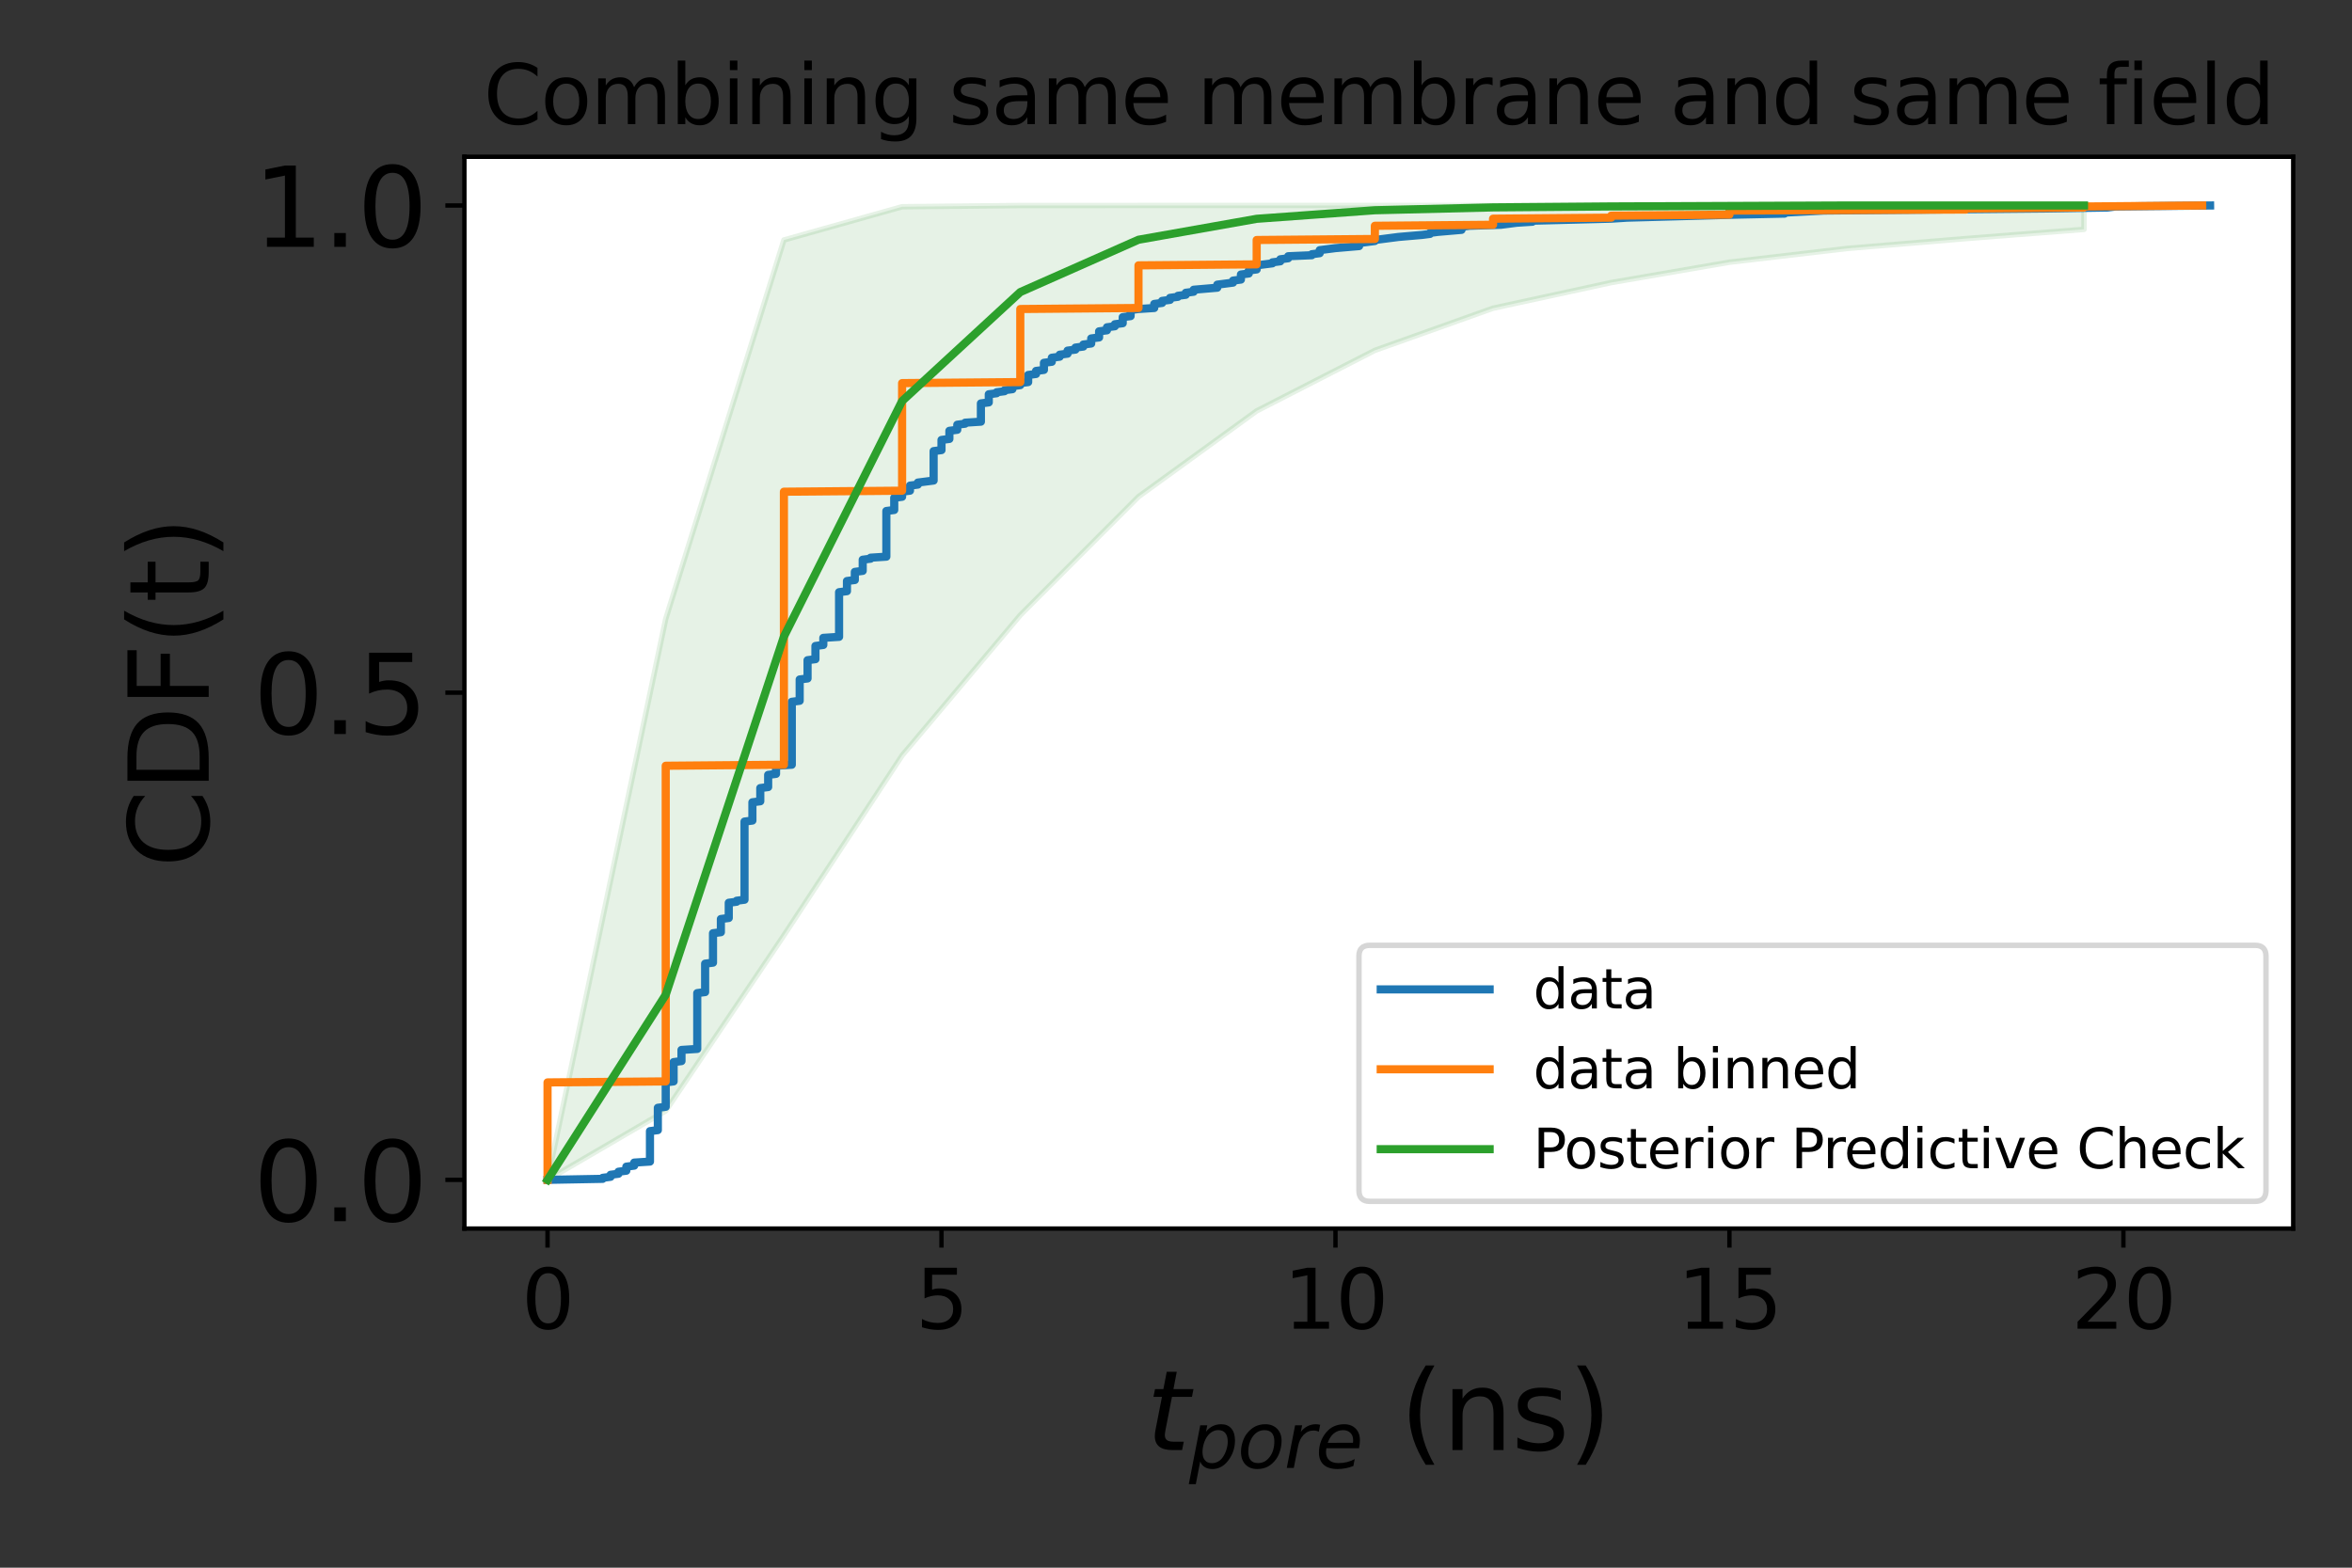 <?xml version="1.0" encoding="utf-8" standalone="no"?>
<!DOCTYPE svg PUBLIC "-//W3C//DTD SVG 1.1//EN"
  "http://www.w3.org/Graphics/SVG/1.1/DTD/svg11.dtd">
<svg height="288pt" version="1.1" viewBox="0 0 432 288" width="432pt" xmlns="http://www.w3.org/2000/svg" xmlns:xlink="http://www.w3.org/1999/xlink">
 <rect x="0" y="0" width="432" height="288" fill="#333333" stroke="none"/>
 <defs>
  <style type="text/css">*{stroke-linecap:butt;stroke-linejoin:round;}</style>
 </defs>
 <g id="figure_1">
  <g id="patch_1">
   <path d="M 0 288 
L 432 288 
L 432 0 
L 0 0 
z
" style="fill:none;"/>
  </g>
  <g id="axes_1">
   <g id="patch_2">
    <path d="M 85.3 225.7 
L 421.2 225.7 
L 421.2 28.8 
L 85.3 28.8 
z
" style="fill:#ffffff;"/>
   </g>
   <g id="PolyCollection_1">
    <defs>
     <path d="M 100.568 -71.25 
L 100.568 -71.25 
L 122.276 -174.297 
L 143.985 -243.908 
L 165.693 -250.02 
L 187.401 -250.243 
L 209.11 -250.25 
L 230.818 -250.25 
L 252.526 -250.25 
L 274.235 -250.25 
L 295.943 -250.25 
L 317.651 -250.25 
L 339.36 -250.25 
L 361.068 -250.25 
L 382.776 -250.25 
L 382.776 -245.863 
L 382.776 -245.863 
L 361.068 -244.17 
L 339.36 -242.367 
L 317.651 -239.833 
L 295.943 -236.091 
L 274.235 -231.382 
L 252.526 -223.636 
L 230.818 -212.514 
L 209.11 -196.76 
L 187.401 -174.997 
L 165.693 -149.213 
L 143.985 -116.175 
L 122.276 -83.923 
L 100.568 -71.25 
z
" id="m1102e06e50" style="stroke:#008000;stroke-opacity:0.1;"/>
    </defs>
    <g clip-path="url(#pb5d30c3ac8)">
     <use style="fill:#008000;fill-opacity:0.1;stroke:#008000;stroke-opacity:0.1;" x="0" xlink:href="#m1102e06e50" y="288"/>
    </g>
   </g>
   <g id="matplotlib.axis_1">
    <g id="xtick_1">
     <g id="line2d_1">
      <defs>
       <path d="M 0 0 
L 0 3.5 
" id="mfed0e4af3a" style="stroke:#000000;stroke-width:0.8;"/>
      </defs>
      <g>
       <use style="stroke:#000000;stroke-width:0.8;" x="100.568" xlink:href="#mfed0e4af3a" y="225.7"/>
      </g>
     </g>
     <g id="text_1">
      <!-- 0 -->
      <g transform="translate(95.796 244.098)scale(0.15 -0.15)">
       <defs>
        <path d="M 2034 4250 
Q 1547 4250 1301 3770 
Q 1056 3291 1056 2328 
Q 1056 1369 1301 889 
Q 1547 409 2034 409 
Q 2525 409 2770 889 
Q 3016 1369 3016 2328 
Q 3016 3291 2770 3770 
Q 2525 4250 2034 4250 
z
M 2034 4750 
Q 2819 4750 3233 4129 
Q 3647 3509 3647 2328 
Q 3647 1150 3233 529 
Q 2819 -91 2034 -91 
Q 1250 -91 836 529 
Q 422 1150 422 2328 
Q 422 3509 836 4129 
Q 1250 4750 2034 4750 
z
" id="DejaVuSans-30" transform="scale(0.016)"/>
       </defs>
       <use xlink:href="#DejaVuSans-30"/>
      </g>
     </g>
    </g>
    <g id="xtick_2">
     <g id="line2d_2">
      <g>
       <use style="stroke:#000000;stroke-width:0.8;" x="172.929" xlink:href="#mfed0e4af3a" y="225.7"/>
      </g>
     </g>
     <g id="text_2">
      <!-- 5 -->
      <g transform="translate(168.157 244.098)scale(0.15 -0.15)">
       <defs>
        <path d="M 691 4666 
L 3169 4666 
L 3169 4134 
L 1269 4134 
L 1269 2991 
Q 1406 3038 1543 3061 
Q 1681 3084 1819 3084 
Q 2600 3084 3056 2656 
Q 3513 2228 3513 1497 
Q 3513 744 3044 326 
Q 2575 -91 1722 -91 
Q 1428 -91 1123 -41 
Q 819 9 494 109 
L 494 744 
Q 775 591 1075 516 
Q 1375 441 1709 441 
Q 2250 441 2565 725 
Q 2881 1009 2881 1497 
Q 2881 1984 2565 2268 
Q 2250 2553 1709 2553 
Q 1456 2553 1204 2497 
Q 953 2441 691 2322 
L 691 4666 
z
" id="DejaVuSans-35" transform="scale(0.016)"/>
       </defs>
       <use xlink:href="#DejaVuSans-35"/>
      </g>
     </g>
    </g>
    <g id="xtick_3">
     <g id="line2d_3">
      <g>
       <use style="stroke:#000000;stroke-width:0.8;" x="245.29" xlink:href="#mfed0e4af3a" y="225.7"/>
      </g>
     </g>
     <g id="text_3">
      <!-- 10 -->
      <g transform="translate(235.747 244.098)scale(0.15 -0.15)">
       <defs>
        <path d="M 794 531 
L 1825 531 
L 1825 4091 
L 703 3866 
L 703 4441 
L 1819 4666 
L 2450 4666 
L 2450 531 
L 3481 531 
L 3481 0 
L 794 0 
L 794 531 
z
" id="DejaVuSans-31" transform="scale(0.016)"/>
       </defs>
       <use xlink:href="#DejaVuSans-31"/>
       <use x="63.623" xlink:href="#DejaVuSans-30"/>
      </g>
     </g>
    </g>
    <g id="xtick_4">
     <g id="line2d_4">
      <g>
       <use style="stroke:#000000;stroke-width:0.8;" x="317.651" xlink:href="#mfed0e4af3a" y="225.7"/>
      </g>
     </g>
     <g id="text_4">
      <!-- 15 -->
      <g transform="translate(308.108 244.098)scale(0.15 -0.15)">
       <use xlink:href="#DejaVuSans-31"/>
       <use x="63.623" xlink:href="#DejaVuSans-35"/>
      </g>
     </g>
    </g>
    <g id="xtick_5">
     <g id="line2d_5">
      <g>
       <use style="stroke:#000000;stroke-width:0.8;" x="390.012" xlink:href="#mfed0e4af3a" y="225.7"/>
      </g>
     </g>
     <g id="text_5">
      <!-- 20 -->
      <g transform="translate(380.469 244.098)scale(0.15 -0.15)">
       <defs>
        <path d="M 1228 531 
L 3431 531 
L 3431 0 
L 469 0 
L 469 531 
Q 828 903 1448 1529 
Q 2069 2156 2228 2338 
Q 2531 2678 2651 2914 
Q 2772 3150 2772 3378 
Q 2772 3750 2511 3984 
Q 2250 4219 1831 4219 
Q 1534 4219 1204 4116 
Q 875 4013 500 3803 
L 500 4441 
Q 881 4594 1212 4672 
Q 1544 4750 1819 4750 
Q 2544 4750 2975 4387 
Q 3406 4025 3406 3419 
Q 3406 3131 3298 2873 
Q 3191 2616 2906 2266 
Q 2828 2175 2409 1742 
Q 1991 1309 1228 531 
z
" id="DejaVuSans-32" transform="scale(0.016)"/>
       </defs>
       <use xlink:href="#DejaVuSans-32"/>
       <use x="63.623" xlink:href="#DejaVuSans-30"/>
      </g>
     </g>
    </g>
    <g id="text_6">
     <!-- $t_{pore}$ (ns) -->
     <g transform="translate(210.55 266.417)scale(0.2 -0.2)">
      <defs>
       <path d="M 2706 3500 
L 2619 3053 
L 1472 3053 
L 1100 1153 
Q 1081 1047 1072 975 
Q 1063 903 1063 863 
Q 1063 663 1183 572 
Q 1303 481 1569 481 
L 2150 481 
L 2053 0 
L 1503 0 
Q 991 0 739 200 
Q 488 400 488 806 
Q 488 878 497 964 
Q 506 1050 525 1153 
L 897 3053 
L 409 3053 
L 500 3500 
L 978 3500 
L 1172 4494 
L 1747 4494 
L 1556 3500 
L 2706 3500 
z
" id="DejaVuSans-Oblique-74" transform="scale(0.016)"/>
       <path d="M 3175 2156 
Q 3175 2616 2975 2859 
Q 2775 3103 2400 3103 
Q 2144 3103 1911 2972 
Q 1678 2841 1497 2591 
Q 1319 2344 1212 1994 
Q 1106 1644 1106 1300 
Q 1106 863 1306 627 
Q 1506 391 1875 391 
Q 2147 391 2380 519 
Q 2613 647 2778 891 
Q 2956 1147 3065 1494 
Q 3175 1841 3175 2156 
z
M 1394 2969 
Q 1625 3272 1939 3428 
Q 2253 3584 2638 3584 
Q 3175 3584 3472 3232 
Q 3769 2881 3769 2247 
Q 3769 1728 3584 1258 
Q 3400 788 3053 416 
Q 2822 169 2531 39 
Q 2241 -91 1919 -91 
Q 1547 -91 1294 64 
Q 1041 219 916 525 
L 556 -1331 
L -19 -1331 
L 922 3500 
L 1497 3500 
L 1394 2969 
z
" id="DejaVuSans-Oblique-70" transform="scale(0.016)"/>
       <path d="M 1625 -91 
Q 1009 -91 651 289 
Q 294 669 294 1325 
Q 294 1706 417 2101 
Q 541 2497 738 2766 
Q 1047 3184 1428 3384 
Q 1809 3584 2291 3584 
Q 2888 3584 3255 3212 
Q 3622 2841 3622 2241 
Q 3622 1825 3500 1412 
Q 3378 1000 3181 728 
Q 2875 309 2494 109 
Q 2113 -91 1625 -91 
z
M 891 1344 
Q 891 869 1089 633 
Q 1288 397 1691 397 
Q 2269 397 2648 901 
Q 3028 1406 3028 2181 
Q 3028 2634 2825 2865 
Q 2622 3097 2228 3097 
Q 1903 3097 1650 2945 
Q 1397 2794 1197 2484 
Q 1050 2253 970 1956 
Q 891 1659 891 1344 
z
" id="DejaVuSans-Oblique-6f" transform="scale(0.016)"/>
       <path d="M 2853 2969 
Q 2766 3016 2653 3041 
Q 2541 3066 2413 3066 
Q 1953 3066 1609 2717 
Q 1266 2369 1153 1784 
L 800 0 
L 225 0 
L 909 3500 
L 1484 3500 
L 1375 2956 
Q 1603 3259 1920 3421 
Q 2238 3584 2597 3584 
Q 2691 3584 2781 3573 
Q 2872 3563 2963 3538 
L 2853 2969 
z
" id="DejaVuSans-Oblique-72" transform="scale(0.016)"/>
       <path d="M 3078 2063 
Q 3088 2113 3092 2166 
Q 3097 2219 3097 2272 
Q 3097 2653 2873 2875 
Q 2650 3097 2266 3097 
Q 1838 3097 1509 2826 
Q 1181 2556 1013 2059 
L 3078 2063 
z
M 3578 1613 
L 903 1613 
Q 884 1494 878 1425 
Q 872 1356 872 1306 
Q 872 872 1139 634 
Q 1406 397 1894 397 
Q 2269 397 2603 481 
Q 2938 566 3225 728 
L 3116 159 
Q 2806 34 2476 -28 
Q 2147 -91 1806 -91 
Q 1078 -91 686 257 
Q 294 606 294 1247 
Q 294 1794 489 2264 
Q 684 2734 1063 3103 
Q 1306 3334 1642 3459 
Q 1978 3584 2356 3584 
Q 2950 3584 3301 3228 
Q 3653 2872 3653 2272 
Q 3653 2128 3634 1964 
Q 3616 1800 3578 1613 
z
" id="DejaVuSans-Oblique-65" transform="scale(0.016)"/>
       <path id="DejaVuSans-20" transform="scale(0.016)"/>
       <path d="M 1984 4856 
Q 1566 4138 1362 3434 
Q 1159 2731 1159 2009 
Q 1159 1288 1364 580 
Q 1569 -128 1984 -844 
L 1484 -844 
Q 1016 -109 783 600 
Q 550 1309 550 2009 
Q 550 2706 781 3412 
Q 1013 4119 1484 4856 
L 1984 4856 
z
" id="DejaVuSans-28" transform="scale(0.016)"/>
       <path d="M 3513 2113 
L 3513 0 
L 2938 0 
L 2938 2094 
Q 2938 2591 2744 2837 
Q 2550 3084 2163 3084 
Q 1697 3084 1428 2787 
Q 1159 2491 1159 1978 
L 1159 0 
L 581 0 
L 581 3500 
L 1159 3500 
L 1159 2956 
Q 1366 3272 1645 3428 
Q 1925 3584 2291 3584 
Q 2894 3584 3203 3211 
Q 3513 2838 3513 2113 
z
" id="DejaVuSans-6e" transform="scale(0.016)"/>
       <path d="M 2834 3397 
L 2834 2853 
Q 2591 2978 2328 3040 
Q 2066 3103 1784 3103 
Q 1356 3103 1142 2972 
Q 928 2841 928 2578 
Q 928 2378 1081 2264 
Q 1234 2150 1697 2047 
L 1894 2003 
Q 2506 1872 2764 1633 
Q 3022 1394 3022 966 
Q 3022 478 2636 193 
Q 2250 -91 1575 -91 
Q 1294 -91 989 -36 
Q 684 19 347 128 
L 347 722 
Q 666 556 975 473 
Q 1284 391 1588 391 
Q 1994 391 2212 530 
Q 2431 669 2431 922 
Q 2431 1156 2273 1281 
Q 2116 1406 1581 1522 
L 1381 1569 
Q 847 1681 609 1914 
Q 372 2147 372 2553 
Q 372 3047 722 3315 
Q 1072 3584 1716 3584 
Q 2034 3584 2315 3537 
Q 2597 3491 2834 3397 
z
" id="DejaVuSans-73" transform="scale(0.016)"/>
       <path d="M 513 4856 
L 1013 4856 
Q 1481 4119 1714 3412 
Q 1947 2706 1947 2009 
Q 1947 1309 1714 600 
Q 1481 -109 1013 -844 
L 513 -844 
Q 928 -128 1133 580 
Q 1338 1288 1338 2009 
Q 1338 2731 1133 3434 
Q 928 4138 513 4856 
z
" id="DejaVuSans-29" transform="scale(0.016)"/>
      </defs>
      <use transform="translate(0 0.125)" xlink:href="#DejaVuSans-Oblique-74"/>
      <use transform="translate(39.209 -16.281)scale(0.7)" xlink:href="#DejaVuSans-Oblique-70"/>
      <use transform="translate(83.643 -16.281)scale(0.7)" xlink:href="#DejaVuSans-Oblique-6f"/>
      <use transform="translate(126.47 -16.281)scale(0.7)" xlink:href="#DejaVuSans-Oblique-72"/>
      <use transform="translate(155.249 -16.281)scale(0.7)" xlink:href="#DejaVuSans-Oblique-65"/>
      <use transform="translate(201.05 0.125)" xlink:href="#DejaVuSans-20"/>
      <use transform="translate(232.837 0.125)" xlink:href="#DejaVuSans-28"/>
      <use transform="translate(271.851 0.125)" xlink:href="#DejaVuSans-6e"/>
      <use transform="translate(335.229 0.125)" xlink:href="#DejaVuSans-73"/>
      <use transform="translate(387.329 0.125)" xlink:href="#DejaVuSans-29"/>
     </g>
    </g>
   </g>
   <g id="matplotlib.axis_2">
    <g id="ytick_1">
     <g id="line2d_6">
      <defs>
       <path d="M 0 0 
L -3.5 0 
" id="mbd6afe7961" style="stroke:#000000;stroke-width:0.8;"/>
      </defs>
      <g>
       <use style="stroke:#000000;stroke-width:0.8;" x="85.3" xlink:href="#mbd6afe7961" y="216.75"/>
      </g>
     </g>
     <g id="text_7">
      <!-- 0.0 -->
      <g transform="translate(46.494 224.348)scale(0.2 -0.2)">
       <defs>
        <path d="M 684 794 
L 1344 794 
L 1344 0 
L 684 0 
L 684 794 
z
" id="DejaVuSans-2e" transform="scale(0.016)"/>
       </defs>
       <use xlink:href="#DejaVuSans-30"/>
       <use x="63.623" xlink:href="#DejaVuSans-2e"/>
       <use x="95.41" xlink:href="#DejaVuSans-30"/>
      </g>
     </g>
    </g>
    <g id="ytick_2">
     <g id="line2d_7">
      <g>
       <use style="stroke:#000000;stroke-width:0.8;" x="85.3" xlink:href="#mbd6afe7961" y="127.25"/>
      </g>
     </g>
     <g id="text_8">
      <!-- 0.5 -->
      <g transform="translate(46.494 134.848)scale(0.2 -0.2)">
       <use xlink:href="#DejaVuSans-30"/>
       <use x="63.623" xlink:href="#DejaVuSans-2e"/>
       <use x="95.41" xlink:href="#DejaVuSans-35"/>
      </g>
     </g>
    </g>
    <g id="ytick_3">
     <g id="line2d_8">
      <g>
       <use style="stroke:#000000;stroke-width:0.8;" x="85.3" xlink:href="#mbd6afe7961" y="37.75"/>
      </g>
     </g>
     <g id="text_9">
      <!-- 1.0 -->
      <g transform="translate(46.494 45.348)scale(0.2 -0.2)">
       <use xlink:href="#DejaVuSans-31"/>
       <use x="63.623" xlink:href="#DejaVuSans-2e"/>
       <use x="95.41" xlink:href="#DejaVuSans-30"/>
      </g>
     </g>
    </g>
    <g id="text_10">
     <!-- CDF(t) -->
     <g transform="translate(38.334 159.408)rotate(-90)scale(0.2 -0.2)">
      <defs>
       <path d="M 4122 4306 
L 4122 3641 
Q 3803 3938 3442 4084 
Q 3081 4231 2675 4231 
Q 1875 4231 1450 3742 
Q 1025 3253 1025 2328 
Q 1025 1406 1450 917 
Q 1875 428 2675 428 
Q 3081 428 3442 575 
Q 3803 722 4122 1019 
L 4122 359 
Q 3791 134 3420 21 
Q 3050 -91 2638 -91 
Q 1578 -91 968 557 
Q 359 1206 359 2328 
Q 359 3453 968 4101 
Q 1578 4750 2638 4750 
Q 3056 4750 3426 4639 
Q 3797 4528 4122 4306 
z
" id="DejaVuSans-43" transform="scale(0.016)"/>
       <path d="M 1259 4147 
L 1259 519 
L 2022 519 
Q 2988 519 3436 956 
Q 3884 1394 3884 2338 
Q 3884 3275 3436 3711 
Q 2988 4147 2022 4147 
L 1259 4147 
z
M 628 4666 
L 1925 4666 
Q 3281 4666 3915 4102 
Q 4550 3538 4550 2338 
Q 4550 1131 3912 565 
Q 3275 0 1925 0 
L 628 0 
L 628 4666 
z
" id="DejaVuSans-44" transform="scale(0.016)"/>
       <path d="M 628 4666 
L 3309 4666 
L 3309 4134 
L 1259 4134 
L 1259 2759 
L 3109 2759 
L 3109 2228 
L 1259 2228 
L 1259 0 
L 628 0 
L 628 4666 
z
" id="DejaVuSans-46" transform="scale(0.016)"/>
       <path d="M 1172 4494 
L 1172 3500 
L 2356 3500 
L 2356 3053 
L 1172 3053 
L 1172 1153 
Q 1172 725 1289 603 
Q 1406 481 1766 481 
L 2356 481 
L 2356 0 
L 1766 0 
Q 1100 0 847 248 
Q 594 497 594 1153 
L 594 3053 
L 172 3053 
L 172 3500 
L 594 3500 
L 594 4494 
L 1172 4494 
z
" id="DejaVuSans-74" transform="scale(0.016)"/>
      </defs>
      <use xlink:href="#DejaVuSans-43"/>
      <use x="69.824" xlink:href="#DejaVuSans-44"/>
      <use x="146.826" xlink:href="#DejaVuSans-46"/>
      <use x="204.346" xlink:href="#DejaVuSans-28"/>
      <use x="243.359" xlink:href="#DejaVuSans-74"/>
      <use x="282.568" xlink:href="#DejaVuSans-29"/>
     </g>
    </g>
   </g>
   <g id="line2d_9">
    <path clip-path="url(#pb5d30c3ac8)" d="M 100.568 216.75 
L 110.699 216.564 
L 110.699 216.377 
L 112.146 216.191 
L 112.146 215.818 
L 113.593 215.631 
L 113.593 215.258 
L 115.04 215.072 
L 115.04 214.326 
L 116.488 214.14 
L 116.488 213.58 
L 119.382 213.394 
L 119.382 207.8 
L 120.829 207.614 
L 120.829 203.511 
L 122.276 203.325 
L 122.276 198.85 
L 123.724 198.664 
L 123.724 195.121 
L 125.171 194.934 
L 125.171 192.883 
L 128.065 192.697 
L 128.065 182.442 
L 129.513 182.255 
L 129.513 177.034 
L 130.96 176.848 
L 130.96 171.441 
L 132.407 171.254 
L 132.407 168.83 
L 133.854 168.644 
L 133.854 165.847 
L 135.301 165.66 
L 135.301 165.474 
L 136.749 165.287 
L 136.749 150.93 
L 138.196 150.744 
L 138.196 147.387 
L 139.643 147.201 
L 139.643 144.777 
L 141.09 144.591 
L 141.09 142.353 
L 142.538 142.167 
L 142.538 140.675 
L 145.432 140.489 
L 145.432 128.928 
L 146.879 128.742 
L 146.879 124.826 
L 148.326 124.64 
L 148.326 121.283 
L 149.774 121.097 
L 149.774 118.673 
L 151.221 118.486 
L 151.221 117.181 
L 154.115 116.995 
L 154.115 108.791 
L 155.563 108.604 
L 155.563 106.74 
L 157.01 106.553 
L 157.01 105.061 
L 158.457 104.875 
L 158.457 102.824 
L 159.904 102.638 
L 159.904 102.451 
L 162.799 102.265 
L 162.799 93.874 
L 164.246 93.688 
L 164.246 91.45 
L 165.693 91.264 
L 165.693 90.331 
L 167.14 90.145 
L 167.14 89.213 
L 168.588 89.026 
L 168.588 88.653 
L 171.482 88.28 
L 171.482 82.873 
L 172.929 82.686 
L 172.929 80.822 
L 174.376 80.635 
L 174.376 79.144 
L 175.824 78.957 
L 175.824 78.025 
L 177.271 77.839 
L 177.271 77.652 
L 180.165 77.466 
L 180.165 74.109 
L 181.613 73.923 
L 181.613 72.431 
L 183.06 72.245 
L 183.06 72.058 
L 184.507 71.872 
L 184.507 71.685 
L 185.954 71.499 
L 185.954 70.94 
L 187.401 70.753 
L 187.401 70.38 
L 188.849 70.194 
L 188.849 68.889 
L 190.296 68.702 
L 190.296 68.143 
L 191.743 67.956 
L 191.743 66.651 
L 193.19 66.465 
L 193.19 65.719 
L 194.638 65.532 
L 194.638 65.159 
L 196.085 64.973 
L 196.085 64.414 
L 197.532 64.227 
L 197.532 63.854 
L 198.979 63.668 
L 198.979 63.295 
L 200.426 63.108 
L 200.426 62.176 
L 201.874 61.99 
L 201.874 60.871 
L 203.321 60.684 
L 203.321 60.125 
L 204.768 59.939 
L 204.768 59.566 
L 206.215 59.379 
L 206.215 58.26 
L 207.663 58.074 
L 207.663 56.955 
L 209.11 56.769 
L 212.004 56.582 
L 212.004 55.836 
L 213.451 55.65 
L 213.451 55.277 
L 214.899 55.091 
L 214.899 54.718 
L 216.346 54.531 
L 216.346 54.345 
L 217.793 54.158 
L 217.793 53.785 
L 219.24 53.599 
L 219.24 53.226 
L 223.582 52.853 
L 223.582 52.294 
L 226.476 51.921 
L 226.476 51.548 
L 227.924 51.361 
L 227.924 50.429 
L 229.371 50.243 
L 229.371 49.683 
L 230.818 49.497 
L 230.818 48.751 
L 233.713 48.378 
L 233.713 48.192 
L 235.16 48.005 
L 235.16 47.632 
L 236.607 47.446 
L 236.607 47.073 
L 240.949 46.886 
L 240.949 46.7 
L 242.396 46.514 
L 242.396 45.954 
L 245.29 45.581 
L 249.632 45.208 
L 249.632 44.649 
L 252.526 44.276 
L 252.526 44.09 
L 256.868 43.53 
L 261.21 43.157 
L 262.657 42.971 
L 262.657 42.784 
L 264.104 42.598 
L 268.446 42.225 
L 268.446 41.666 
L 269.893 41.479 
L 275.682 41.293 
L 278.576 40.92 
L 281.471 40.733 
L 281.471 40.547 
L 295.943 40.174 
L 298.837 39.987 
L 319.099 39.428 
L 327.782 39.242 
L 327.782 39.055 
L 335.018 38.682 
L 375.54 38.309 
L 387.118 38.123 
L 388.565 37.936 
L 405.932 37.75 
L 405.932 37.75 
" style="fill:none;stroke:#1f77b4;stroke-linecap:square;stroke-width:1.5;"/>
   </g>
   <g id="line2d_10">
    <path clip-path="url(#pb5d30c3ac8)" d="M 100.568 216.75 
L 100.568 198.85 
L 122.276 198.664 
L 122.276 140.675 
L 143.985 140.489 
L 143.985 90.331 
L 165.693 90.145 
L 165.693 70.38 
L 187.401 70.194 
L 187.401 56.769 
L 209.11 56.582 
L 209.11 48.751 
L 230.818 48.565 
L 230.818 44.09 
L 252.526 43.903 
L 252.526 41.479 
L 274.235 41.293 
L 274.235 40.174 
L 295.943 39.987 
L 295.943 39.615 
L 317.651 39.428 
L 317.651 38.682 
L 361.068 38.496 
L 361.068 38.309 
L 382.776 38.123 
L 382.776 37.936 
L 404.485 37.75 
L 404.485 37.75 
" style="fill:none;stroke:#ff7f0e;stroke-linecap:square;stroke-width:1.5;"/>
   </g>
   <g id="line2d_11">
    <path clip-path="url(#pb5d30c3ac8)" d="M 100.568 216.75 
L 122.276 182.75 
L 143.985 116.937 
L 165.693 73.672 
L 187.401 53.657 
L 209.11 44.043 
L 230.818 40.197 
L 252.526 38.624 
L 274.235 38.1 
L 295.943 37.925 
L 317.651 37.837 
L 339.36 37.75 
L 361.068 37.75 
L 382.776 37.75 
" style="fill:none;stroke:#2ca02c;stroke-linecap:square;stroke-width:1.5;"/>
   </g>
   <g id="patch_3">
    <path d="M 85.3 225.7 
L 85.3 28.8 
" style="fill:none;stroke:#000000;stroke-linecap:square;stroke-linejoin:miter;stroke-width:0.8;"/>
   </g>
   <g id="patch_4">
    <path d="M 421.2 225.7 
L 421.2 28.8 
" style="fill:none;stroke:#000000;stroke-linecap:square;stroke-linejoin:miter;stroke-width:0.8;"/>
   </g>
   <g id="patch_5">
    <path d="M 85.3 225.7 
L 421.2 225.7 
" style="fill:none;stroke:#000000;stroke-linecap:square;stroke-linejoin:miter;stroke-width:0.8;"/>
   </g>
   <g id="patch_6">
    <path d="M 85.3 28.8 
L 421.2 28.8 
" style="fill:none;stroke:#000000;stroke-linecap:square;stroke-linejoin:miter;stroke-width:0.8;"/>
   </g>
   <g id="text_11">
    <!-- Combining same membrane and same field -->
    <g transform="translate(88.829 22.8)scale(0.15 -0.15)">
     <defs>
      <path d="M 1959 3097 
Q 1497 3097 1228 2736 
Q 959 2375 959 1747 
Q 959 1119 1226 758 
Q 1494 397 1959 397 
Q 2419 397 2687 759 
Q 2956 1122 2956 1747 
Q 2956 2369 2687 2733 
Q 2419 3097 1959 3097 
z
M 1959 3584 
Q 2709 3584 3137 3096 
Q 3566 2609 3566 1747 
Q 3566 888 3137 398 
Q 2709 -91 1959 -91 
Q 1206 -91 779 398 
Q 353 888 353 1747 
Q 353 2609 779 3096 
Q 1206 3584 1959 3584 
z
" id="DejaVuSans-6f" transform="scale(0.016)"/>
      <path d="M 3328 2828 
Q 3544 3216 3844 3400 
Q 4144 3584 4550 3584 
Q 5097 3584 5394 3201 
Q 5691 2819 5691 2113 
L 5691 0 
L 5113 0 
L 5113 2094 
Q 5113 2597 4934 2840 
Q 4756 3084 4391 3084 
Q 3944 3084 3684 2787 
Q 3425 2491 3425 1978 
L 3425 0 
L 2847 0 
L 2847 2094 
Q 2847 2600 2669 2842 
Q 2491 3084 2119 3084 
Q 1678 3084 1418 2786 
Q 1159 2488 1159 1978 
L 1159 0 
L 581 0 
L 581 3500 
L 1159 3500 
L 1159 2956 
Q 1356 3278 1631 3431 
Q 1906 3584 2284 3584 
Q 2666 3584 2933 3390 
Q 3200 3197 3328 2828 
z
" id="DejaVuSans-6d" transform="scale(0.016)"/>
      <path d="M 3116 1747 
Q 3116 2381 2855 2742 
Q 2594 3103 2138 3103 
Q 1681 3103 1420 2742 
Q 1159 2381 1159 1747 
Q 1159 1113 1420 752 
Q 1681 391 2138 391 
Q 2594 391 2855 752 
Q 3116 1113 3116 1747 
z
M 1159 2969 
Q 1341 3281 1617 3432 
Q 1894 3584 2278 3584 
Q 2916 3584 3314 3078 
Q 3713 2572 3713 1747 
Q 3713 922 3314 415 
Q 2916 -91 2278 -91 
Q 1894 -91 1617 61 
Q 1341 213 1159 525 
L 1159 0 
L 581 0 
L 581 4863 
L 1159 4863 
L 1159 2969 
z
" id="DejaVuSans-62" transform="scale(0.016)"/>
      <path d="M 603 3500 
L 1178 3500 
L 1178 0 
L 603 0 
L 603 3500 
z
M 603 4863 
L 1178 4863 
L 1178 4134 
L 603 4134 
L 603 4863 
z
" id="DejaVuSans-69" transform="scale(0.016)"/>
      <path d="M 2906 1791 
Q 2906 2416 2648 2759 
Q 2391 3103 1925 3103 
Q 1463 3103 1205 2759 
Q 947 2416 947 1791 
Q 947 1169 1205 825 
Q 1463 481 1925 481 
Q 2391 481 2648 825 
Q 2906 1169 2906 1791 
z
M 3481 434 
Q 3481 -459 3084 -895 
Q 2688 -1331 1869 -1331 
Q 1566 -1331 1297 -1286 
Q 1028 -1241 775 -1147 
L 775 -588 
Q 1028 -725 1275 -790 
Q 1522 -856 1778 -856 
Q 2344 -856 2625 -561 
Q 2906 -266 2906 331 
L 2906 616 
Q 2728 306 2450 153 
Q 2172 0 1784 0 
Q 1141 0 747 490 
Q 353 981 353 1791 
Q 353 2603 747 3093 
Q 1141 3584 1784 3584 
Q 2172 3584 2450 3431 
Q 2728 3278 2906 2969 
L 2906 3500 
L 3481 3500 
L 3481 434 
z
" id="DejaVuSans-67" transform="scale(0.016)"/>
      <path d="M 2194 1759 
Q 1497 1759 1228 1600 
Q 959 1441 959 1056 
Q 959 750 1161 570 
Q 1363 391 1709 391 
Q 2188 391 2477 730 
Q 2766 1069 2766 1631 
L 2766 1759 
L 2194 1759 
z
M 3341 1997 
L 3341 0 
L 2766 0 
L 2766 531 
Q 2569 213 2275 61 
Q 1981 -91 1556 -91 
Q 1019 -91 701 211 
Q 384 513 384 1019 
Q 384 1609 779 1909 
Q 1175 2209 1959 2209 
L 2766 2209 
L 2766 2266 
Q 2766 2663 2505 2880 
Q 2244 3097 1772 3097 
Q 1472 3097 1187 3025 
Q 903 2953 641 2809 
L 641 3341 
Q 956 3463 1253 3523 
Q 1550 3584 1831 3584 
Q 2591 3584 2966 3190 
Q 3341 2797 3341 1997 
z
" id="DejaVuSans-61" transform="scale(0.016)"/>
      <path d="M 3597 1894 
L 3597 1613 
L 953 1613 
Q 991 1019 1311 708 
Q 1631 397 2203 397 
Q 2534 397 2845 478 
Q 3156 559 3463 722 
L 3463 178 
Q 3153 47 2828 -22 
Q 2503 -91 2169 -91 
Q 1331 -91 842 396 
Q 353 884 353 1716 
Q 353 2575 817 3079 
Q 1281 3584 2069 3584 
Q 2775 3584 3186 3129 
Q 3597 2675 3597 1894 
z
M 3022 2063 
Q 3016 2534 2758 2815 
Q 2500 3097 2075 3097 
Q 1594 3097 1305 2825 
Q 1016 2553 972 2059 
L 3022 2063 
z
" id="DejaVuSans-65" transform="scale(0.016)"/>
      <path d="M 2631 2963 
Q 2534 3019 2420 3045 
Q 2306 3072 2169 3072 
Q 1681 3072 1420 2755 
Q 1159 2438 1159 1844 
L 1159 0 
L 581 0 
L 581 3500 
L 1159 3500 
L 1159 2956 
Q 1341 3275 1631 3429 
Q 1922 3584 2338 3584 
Q 2397 3584 2469 3576 
Q 2541 3569 2628 3553 
L 2631 2963 
z
" id="DejaVuSans-72" transform="scale(0.016)"/>
      <path d="M 2906 2969 
L 2906 4863 
L 3481 4863 
L 3481 0 
L 2906 0 
L 2906 525 
Q 2725 213 2448 61 
Q 2172 -91 1784 -91 
Q 1150 -91 751 415 
Q 353 922 353 1747 
Q 353 2572 751 3078 
Q 1150 3584 1784 3584 
Q 2172 3584 2448 3432 
Q 2725 3281 2906 2969 
z
M 947 1747 
Q 947 1113 1208 752 
Q 1469 391 1925 391 
Q 2381 391 2643 752 
Q 2906 1113 2906 1747 
Q 2906 2381 2643 2742 
Q 2381 3103 1925 3103 
Q 1469 3103 1208 2742 
Q 947 2381 947 1747 
z
" id="DejaVuSans-64" transform="scale(0.016)"/>
      <path d="M 2375 4863 
L 2375 4384 
L 1825 4384 
Q 1516 4384 1395 4259 
Q 1275 4134 1275 3809 
L 1275 3500 
L 2222 3500 
L 2222 3053 
L 1275 3053 
L 1275 0 
L 697 0 
L 697 3053 
L 147 3053 
L 147 3500 
L 697 3500 
L 697 3744 
Q 697 4328 969 4595 
Q 1241 4863 1831 4863 
L 2375 4863 
z
" id="DejaVuSans-66" transform="scale(0.016)"/>
      <path d="M 603 4863 
L 1178 4863 
L 1178 0 
L 603 0 
L 603 4863 
z
" id="DejaVuSans-6c" transform="scale(0.016)"/>
     </defs>
     <use xlink:href="#DejaVuSans-43"/>
     <use x="69.824" xlink:href="#DejaVuSans-6f"/>
     <use x="131.006" xlink:href="#DejaVuSans-6d"/>
     <use x="228.418" xlink:href="#DejaVuSans-62"/>
     <use x="291.895" xlink:href="#DejaVuSans-69"/>
     <use x="319.678" xlink:href="#DejaVuSans-6e"/>
     <use x="383.057" xlink:href="#DejaVuSans-69"/>
     <use x="410.84" xlink:href="#DejaVuSans-6e"/>
     <use x="474.219" xlink:href="#DejaVuSans-67"/>
     <use x="537.695" xlink:href="#DejaVuSans-20"/>
     <use x="569.482" xlink:href="#DejaVuSans-73"/>
     <use x="621.582" xlink:href="#DejaVuSans-61"/>
     <use x="682.861" xlink:href="#DejaVuSans-6d"/>
     <use x="780.273" xlink:href="#DejaVuSans-65"/>
     <use x="841.797" xlink:href="#DejaVuSans-20"/>
     <use x="873.584" xlink:href="#DejaVuSans-6d"/>
     <use x="970.996" xlink:href="#DejaVuSans-65"/>
     <use x="1032.52" xlink:href="#DejaVuSans-6d"/>
     <use x="1129.932" xlink:href="#DejaVuSans-62"/>
     <use x="1193.408" xlink:href="#DejaVuSans-72"/>
     <use x="1234.521" xlink:href="#DejaVuSans-61"/>
     <use x="1295.801" xlink:href="#DejaVuSans-6e"/>
     <use x="1359.18" xlink:href="#DejaVuSans-65"/>
     <use x="1420.703" xlink:href="#DejaVuSans-20"/>
     <use x="1452.49" xlink:href="#DejaVuSans-61"/>
     <use x="1513.77" xlink:href="#DejaVuSans-6e"/>
     <use x="1577.148" xlink:href="#DejaVuSans-64"/>
     <use x="1640.625" xlink:href="#DejaVuSans-20"/>
     <use x="1672.412" xlink:href="#DejaVuSans-73"/>
     <use x="1724.512" xlink:href="#DejaVuSans-61"/>
     <use x="1785.791" xlink:href="#DejaVuSans-6d"/>
     <use x="1883.203" xlink:href="#DejaVuSans-65"/>
     <use x="1944.727" xlink:href="#DejaVuSans-20"/>
     <use x="1976.514" xlink:href="#DejaVuSans-66"/>
     <use x="2011.719" xlink:href="#DejaVuSans-69"/>
     <use x="2039.502" xlink:href="#DejaVuSans-65"/>
     <use x="2101.025" xlink:href="#DejaVuSans-6c"/>
     <use x="2128.809" xlink:href="#DejaVuSans-64"/>
    </g>
   </g>
   <g id="legend_1">
    <g id="patch_7">
     <path d="M 251.605 220.7 
L 414.2 220.7 
Q 416.2 220.7 416.2 218.7 
L 416.2 175.666 
Q 416.2 173.666 414.2 173.666 
L 251.605 173.666 
Q 249.605 173.666 249.605 175.666 
L 249.605 218.7 
Q 249.605 220.7 251.605 220.7 
z
" style="fill:#ffffff;opacity:0.8;stroke:#cccccc;stroke-linejoin:miter;"/>
    </g>
    <g id="line2d_12">
     <path d="M 253.605 181.764 
L 273.605 181.764 
" style="fill:none;stroke:#1f77b4;stroke-linecap:square;stroke-width:1.5;"/>
    </g>
    <g id="line2d_13"/>
    <g id="text_12">
     <!-- data -->
     <g transform="translate(281.605 185.264)scale(0.1 -0.1)">
      <use xlink:href="#DejaVuSans-64"/>
      <use x="63.477" xlink:href="#DejaVuSans-61"/>
      <use x="124.756" xlink:href="#DejaVuSans-74"/>
      <use x="163.965" xlink:href="#DejaVuSans-61"/>
     </g>
    </g>
    <g id="line2d_14">
     <path d="M 253.605 196.442 
L 273.605 196.442 
" style="fill:none;stroke:#ff7f0e;stroke-linecap:square;stroke-width:1.5;"/>
    </g>
    <g id="line2d_15"/>
    <g id="text_13">
     <!-- data binned -->
     <g transform="translate(281.605 199.942)scale(0.1 -0.1)">
      <use xlink:href="#DejaVuSans-64"/>
      <use x="63.477" xlink:href="#DejaVuSans-61"/>
      <use x="124.756" xlink:href="#DejaVuSans-74"/>
      <use x="163.965" xlink:href="#DejaVuSans-61"/>
      <use x="225.244" xlink:href="#DejaVuSans-20"/>
      <use x="257.031" xlink:href="#DejaVuSans-62"/>
      <use x="320.508" xlink:href="#DejaVuSans-69"/>
      <use x="348.291" xlink:href="#DejaVuSans-6e"/>
      <use x="411.67" xlink:href="#DejaVuSans-6e"/>
      <use x="475.049" xlink:href="#DejaVuSans-65"/>
      <use x="536.572" xlink:href="#DejaVuSans-64"/>
     </g>
    </g>
    <g id="line2d_16">
     <path d="M 253.605 211.12 
L 273.605 211.12 
" style="fill:none;stroke:#2ca02c;stroke-linecap:square;stroke-width:1.5;"/>
    </g>
    <g id="line2d_17"/>
    <g id="text_14">
     <!-- Posterior Predictive Check -->
     <g transform="translate(281.605 214.62)scale(0.1 -0.1)">
      <defs>
       <path d="M 1259 4147 
L 1259 2394 
L 2053 2394 
Q 2494 2394 2734 2622 
Q 2975 2850 2975 3272 
Q 2975 3691 2734 3919 
Q 2494 4147 2053 4147 
L 1259 4147 
z
M 628 4666 
L 2053 4666 
Q 2838 4666 3239 4311 
Q 3641 3956 3641 3272 
Q 3641 2581 3239 2228 
Q 2838 1875 2053 1875 
L 1259 1875 
L 1259 0 
L 628 0 
L 628 4666 
z
" id="DejaVuSans-50" transform="scale(0.016)"/>
       <path d="M 3122 3366 
L 3122 2828 
Q 2878 2963 2633 3030 
Q 2388 3097 2138 3097 
Q 1578 3097 1268 2742 
Q 959 2388 959 1747 
Q 959 1106 1268 751 
Q 1578 397 2138 397 
Q 2388 397 2633 464 
Q 2878 531 3122 666 
L 3122 134 
Q 2881 22 2623 -34 
Q 2366 -91 2075 -91 
Q 1284 -91 818 406 
Q 353 903 353 1747 
Q 353 2603 823 3093 
Q 1294 3584 2113 3584 
Q 2378 3584 2631 3529 
Q 2884 3475 3122 3366 
z
" id="DejaVuSans-63" transform="scale(0.016)"/>
       <path d="M 191 3500 
L 800 3500 
L 1894 563 
L 2988 3500 
L 3597 3500 
L 2284 0 
L 1503 0 
L 191 3500 
z
" id="DejaVuSans-76" transform="scale(0.016)"/>
       <path d="M 3513 2113 
L 3513 0 
L 2938 0 
L 2938 2094 
Q 2938 2591 2744 2837 
Q 2550 3084 2163 3084 
Q 1697 3084 1428 2787 
Q 1159 2491 1159 1978 
L 1159 0 
L 581 0 
L 581 4863 
L 1159 4863 
L 1159 2956 
Q 1366 3272 1645 3428 
Q 1925 3584 2291 3584 
Q 2894 3584 3203 3211 
Q 3513 2838 3513 2113 
z
" id="DejaVuSans-68" transform="scale(0.016)"/>
       <path d="M 581 4863 
L 1159 4863 
L 1159 1991 
L 2875 3500 
L 3609 3500 
L 1753 1863 
L 3688 0 
L 2938 0 
L 1159 1709 
L 1159 0 
L 581 0 
L 581 4863 
z
" id="DejaVuSans-6b" transform="scale(0.016)"/>
      </defs>
      <use xlink:href="#DejaVuSans-50"/>
      <use x="56.678" xlink:href="#DejaVuSans-6f"/>
      <use x="117.859" xlink:href="#DejaVuSans-73"/>
      <use x="169.959" xlink:href="#DejaVuSans-74"/>
      <use x="209.168" xlink:href="#DejaVuSans-65"/>
      <use x="270.691" xlink:href="#DejaVuSans-72"/>
      <use x="311.805" xlink:href="#DejaVuSans-69"/>
      <use x="339.588" xlink:href="#DejaVuSans-6f"/>
      <use x="400.77" xlink:href="#DejaVuSans-72"/>
      <use x="441.883" xlink:href="#DejaVuSans-20"/>
      <use x="473.67" xlink:href="#DejaVuSans-50"/>
      <use x="532.223" xlink:href="#DejaVuSans-72"/>
      <use x="571.086" xlink:href="#DejaVuSans-65"/>
      <use x="632.609" xlink:href="#DejaVuSans-64"/>
      <use x="696.086" xlink:href="#DejaVuSans-69"/>
      <use x="723.869" xlink:href="#DejaVuSans-63"/>
      <use x="778.85" xlink:href="#DejaVuSans-74"/>
      <use x="818.059" xlink:href="#DejaVuSans-69"/>
      <use x="845.842" xlink:href="#DejaVuSans-76"/>
      <use x="905.021" xlink:href="#DejaVuSans-65"/>
      <use x="966.545" xlink:href="#DejaVuSans-20"/>
      <use x="998.332" xlink:href="#DejaVuSans-43"/>
      <use x="1068.156" xlink:href="#DejaVuSans-68"/>
      <use x="1131.535" xlink:href="#DejaVuSans-65"/>
      <use x="1193.059" xlink:href="#DejaVuSans-63"/>
      <use x="1248.039" xlink:href="#DejaVuSans-6b"/>
     </g>
    </g>
   </g>
  </g>
 </g>
 <defs>
  <clipPath id="pb5d30c3ac8">
   <rect height="196.9" width="335.9" x="85.3" y="28.8"/>
  </clipPath>
 </defs>
</svg>
